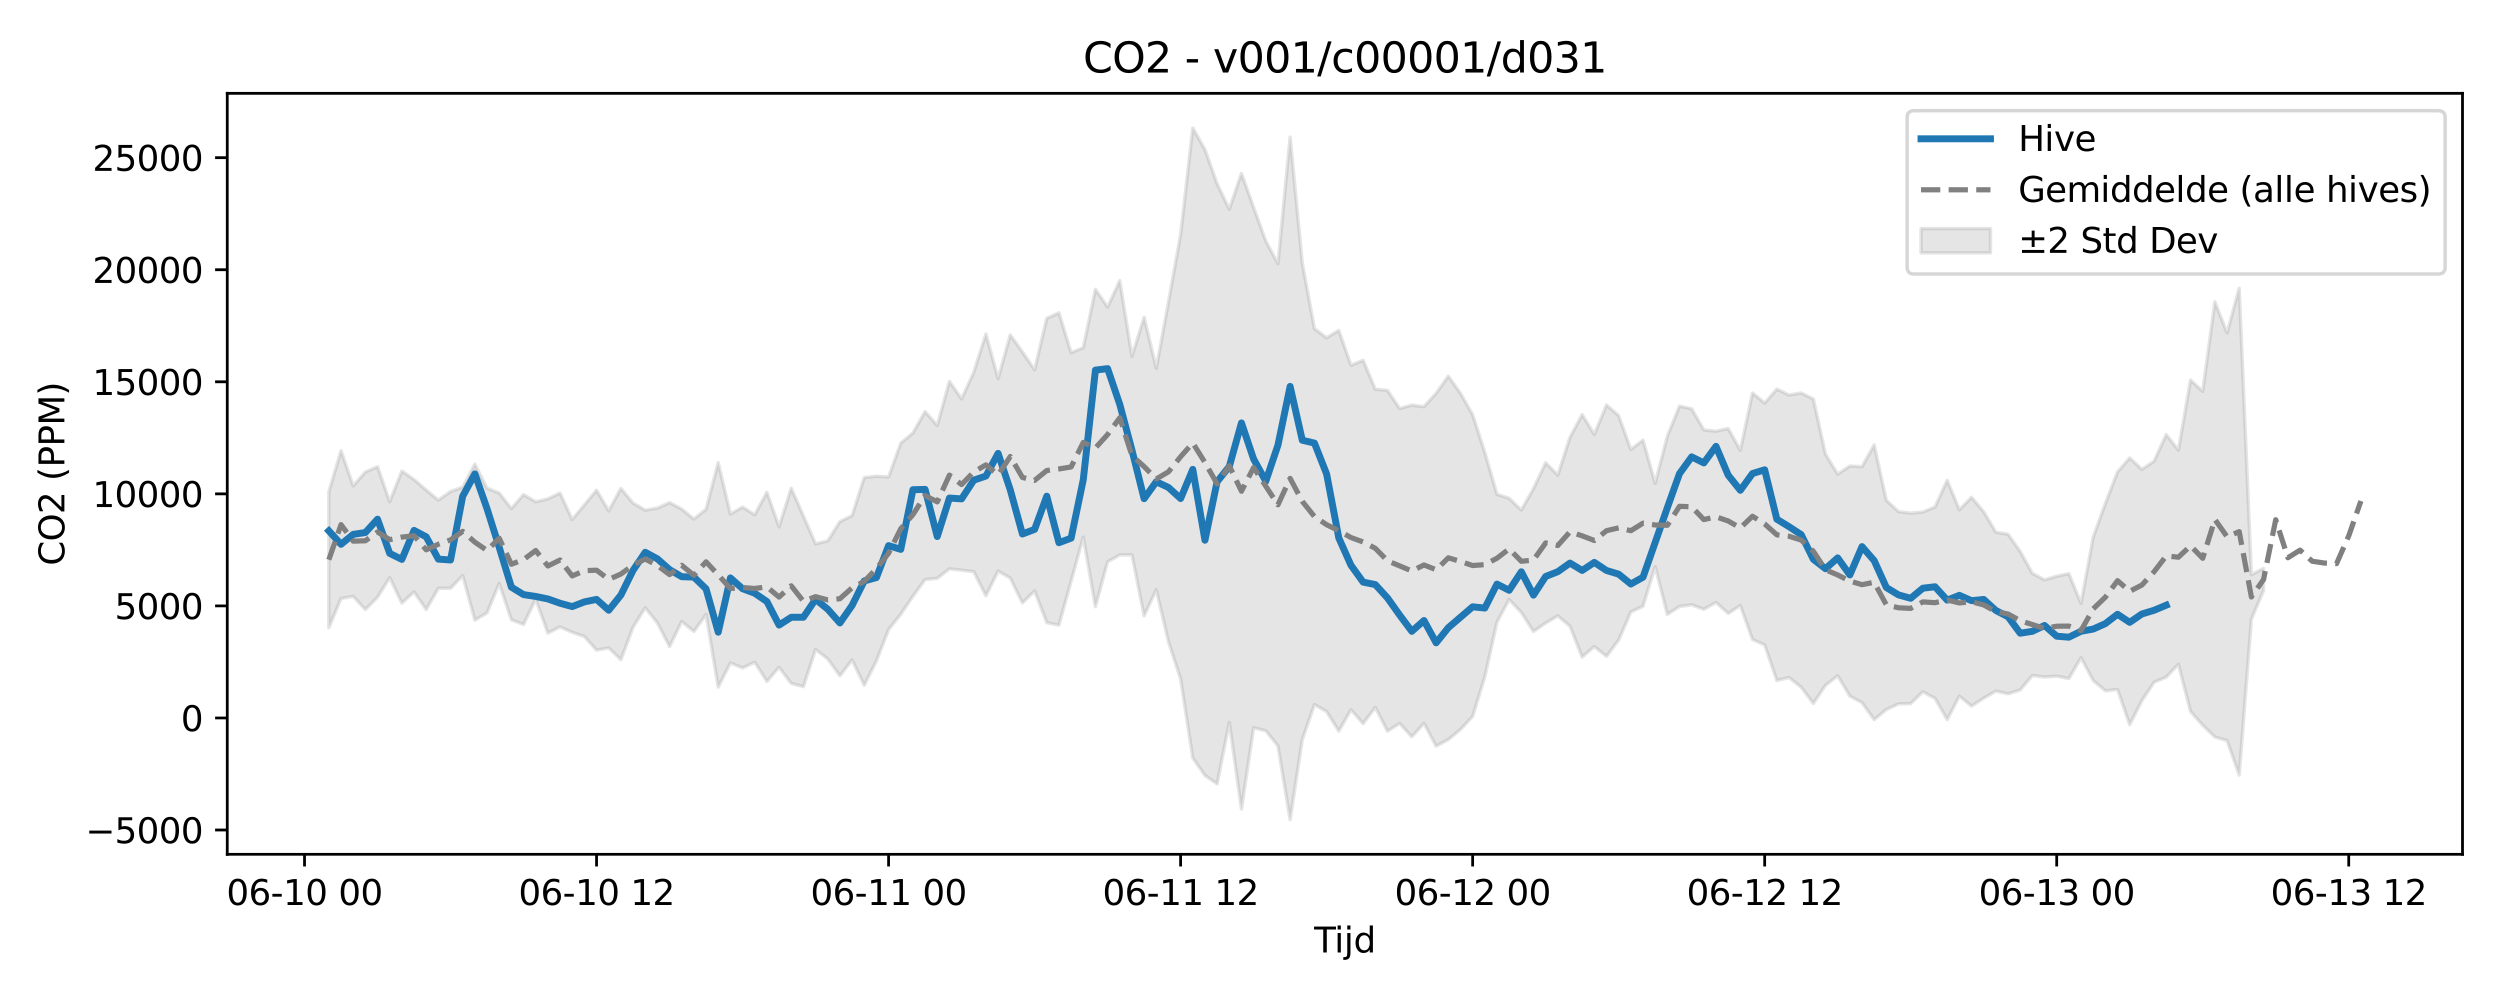 <?xml version="1.0" encoding="utf-8" standalone="no"?>
<!DOCTYPE svg PUBLIC "-//W3C//DTD SVG 1.1//EN"
  "http://www.w3.org/Graphics/SVG/1.1/DTD/svg11.dtd">
<svg xmlns:xlink="http://www.w3.org/1999/xlink" width="720pt" height="288pt" viewBox="0 0 720 288" xmlns="http://www.w3.org/2000/svg" version="1.1">
 <defs>
  <style type="text/css">*{stroke-linejoin: round; stroke-linecap: butt}</style>
 </defs>
 <g id="figure_1">
  <g id="patch_1">
   <path d="M 0 288 
L 720 288 
L 720 0 
L 0 0 
z
" style="fill: #ffffff"/>
  </g>
  <g id="axes_1">
   <g id="patch_2">
    <path d="M 65.45 246.04 
L 709.2 246.04 
L 709.2 26.88 
L 65.45 26.88 
z
" style="fill: #ffffff"/>
   </g>
   <g id="FillBetweenPolyCollection_1">
    <defs>
     <path id="mbde0846393" d="M 94.711 -146.385 
L 94.711 -107.218 
L 98.216 -115.63 
L 101.72 -116.232 
L 105.224 -112.45 
L 108.729 -115.993 
L 112.233 -121.655 
L 115.737 -114.295 
L 119.242 -117.542 
L 122.746 -112.461 
L 126.251 -118.574 
L 129.755 -118.573 
L 133.259 -122.231 
L 136.764 -109.398 
L 140.268 -111.501 
L 143.772 -119.966 
L 147.277 -109.494 
L 150.781 -108.139 
L 154.285 -115.425 
L 157.79 -105.657 
L 161.294 -107.45 
L 164.798 -105.893 
L 168.303 -104.692 
L 171.807 -100.757 
L 175.312 -101.395 
L 178.816 -98.008 
L 182.32 -107.343 
L 185.825 -112.953 
L 189.329 -108.597 
L 192.833 -101.781 
L 196.338 -109.017 
L 199.842 -106.128 
L 203.346 -111.037 
L 206.851 -90.12 
L 210.355 -97.076 
L 213.859 -95.622 
L 217.364 -97.276 
L 220.868 -91.741 
L 224.372 -95.83 
L 227.877 -91.153 
L 231.381 -90.254 
L 234.886 -100.965 
L 238.39 -98.223 
L 241.894 -93.38 
L 245.399 -97.934 
L 248.903 -90.638 
L 252.407 -97.667 
L 255.912 -106.684 
L 259.416 -111.089 
L 262.92 -116.275 
L 266.425 -121.079 
L 269.929 -121.437 
L 273.433 -124.173 
L 276.938 -123.781 
L 280.442 -123.364 
L 283.947 -116.416 
L 287.451 -123.534 
L 290.955 -121.498 
L 294.46 -114.367 
L 297.964 -117.801 
L 301.468 -108.666 
L 304.973 -107.972 
L 308.477 -120.616 
L 311.981 -133.316 
L 315.486 -113.282 
L 318.99 -126.2 
L 322.494 -128.179 
L 325.999 -128.191 
L 329.503 -110.651 
L 333.007 -118.142 
L 336.512 -103.223 
L 340.016 -92.496 
L 343.521 -69.696 
L 347.025 -64.666 
L 350.529 -62.239 
L 354.034 -79.957 
L 357.538 -55.011 
L 361.042 -78.392 
L 364.547 -77.546 
L 368.051 -73.177 
L 371.555 -51.922 
L 375.06 -75.005 
L 378.564 -85.092 
L 382.068 -83.055 
L 385.573 -77.421 
L 389.077 -83.582 
L 392.582 -79.598 
L 396.086 -84.281 
L 399.59 -77.422 
L 403.095 -79.65 
L 406.599 -75.801 
L 410.103 -79.687 
L 413.608 -73.108 
L 417.112 -75.015 
L 420.616 -77.904 
L 424.121 -81.676 
L 427.625 -93.076 
L 431.129 -108.819 
L 434.634 -115.348 
L 438.138 -111.6 
L 441.643 -106.134 
L 445.147 -108.563 
L 448.651 -110.634 
L 452.156 -107.655 
L 455.66 -98.771 
L 459.164 -101.799 
L 462.669 -98.973 
L 466.173 -103.654 
L 469.677 -111.756 
L 473.182 -113.401 
L 476.686 -124.785 
L 480.19 -111.068 
L 483.695 -113.334 
L 487.199 -113.804 
L 490.703 -112.538 
L 494.208 -114.497 
L 497.712 -111.329 
L 501.217 -113.607 
L 504.721 -103.821 
L 508.225 -102.284 
L 511.73 -92.008 
L 515.234 -92.876 
L 518.738 -90.093 
L 522.243 -85.402 
L 525.747 -90.636 
L 529.251 -93.378 
L 532.756 -87.522 
L 536.26 -85.632 
L 539.764 -80.746 
L 543.269 -83.663 
L 546.773 -85.271 
L 550.278 -85.357 
L 553.782 -88.766 
L 557.286 -86.881 
L 560.791 -80.733 
L 564.295 -87.517 
L 567.799 -84.635 
L 571.304 -86.926 
L 574.808 -88.957 
L 578.312 -88.186 
L 581.817 -89.285 
L 585.321 -93.455 
L 588.825 -93.008 
L 592.33 -93.257 
L 595.834 -92.583 
L 599.338 -98.587 
L 602.843 -92.006 
L 606.347 -89.046 
L 609.852 -89.426 
L 613.356 -79.298 
L 616.86 -86.197 
L 620.365 -91.508 
L 623.869 -92.968 
L 627.373 -96.688 
L 630.878 -83.091 
L 634.382 -79.135 
L 637.886 -75.742 
L 641.391 -74.719 
L 644.895 -64.76 
L 648.399 -109.661 
L 651.904 -117.946 
L 651.904 -124.281 
L 651.904 -124.281 
L 648.399 -122.483 
L 644.895 -205.016 
L 641.391 -192.122 
L 637.886 -201.064 
L 634.382 -175.296 
L 630.878 -178.548 
L 627.373 -158.36 
L 623.869 -162.829 
L 620.365 -155.156 
L 616.86 -152.813 
L 613.356 -156.11 
L 609.852 -152.105 
L 606.347 -142.998 
L 602.843 -133.292 
L 599.338 -114.235 
L 595.834 -122.789 
L 592.33 -122.047 
L 588.825 -121.007 
L 585.321 -122.864 
L 581.817 -129.186 
L 578.312 -134.143 
L 574.808 -134.725 
L 571.304 -140.629 
L 567.799 -144.773 
L 564.295 -141.183 
L 560.791 -149.661 
L 557.286 -141.977 
L 553.782 -140.536 
L 550.278 -140.228 
L 546.773 -140.643 
L 543.269 -143.904 
L 539.764 -159.85 
L 536.26 -153.591 
L 532.756 -153.787 
L 529.251 -151.448 
L 525.747 -157.179 
L 522.243 -173.07 
L 518.738 -174.824 
L 515.234 -174.232 
L 511.73 -175.935 
L 508.225 -171.914 
L 504.721 -174.825 
L 501.217 -158.313 
L 497.712 -164.585 
L 494.208 -163.812 
L 490.703 -164.189 
L 487.199 -170.283 
L 483.695 -171.023 
L 480.19 -162.359 
L 476.686 -148.821 
L 473.182 -161.242 
L 469.677 -158.556 
L 466.173 -168.297 
L 462.669 -171.347 
L 459.164 -162.874 
L 455.66 -168.583 
L 452.156 -162.036 
L 448.651 -151.157 
L 445.147 -154.72 
L 441.643 -147.27 
L 438.138 -141.106 
L 434.634 -144.491 
L 431.129 -145.648 
L 427.625 -157.707 
L 424.121 -168.566 
L 420.616 -174.713 
L 417.112 -179.682 
L 413.608 -174.726 
L 410.103 -170.892 
L 406.599 -171.31 
L 403.095 -170.341 
L 399.59 -175.572 
L 396.086 -175.903 
L 392.582 -184.232 
L 389.077 -182.8 
L 385.573 -192.86 
L 382.068 -190.712 
L 378.564 -193.347 
L 375.06 -212.213 
L 371.555 -248.52 
L 368.051 -212.056 
L 364.547 -218.574 
L 361.042 -228.282 
L 357.538 -238.042 
L 354.034 -227.746 
L 350.529 -235.054 
L 347.025 -244.946 
L 343.521 -251.158 
L 340.016 -220.424 
L 336.512 -201.003 
L 333.007 -181.959 
L 329.503 -196.606 
L 325.999 -185.353 
L 322.494 -207.194 
L 318.99 -199.543 
L 315.486 -204.684 
L 311.981 -187.857 
L 308.477 -186.425 
L 304.973 -197.906 
L 301.468 -196.319 
L 297.964 -181.488 
L 294.46 -186.629 
L 290.955 -191.543 
L 287.451 -178.943 
L 283.947 -191.816 
L 280.442 -180.768 
L 276.938 -173.107 
L 273.433 -178.162 
L 269.929 -165.482 
L 266.425 -169.464 
L 262.92 -163.301 
L 259.416 -160.363 
L 255.912 -150.656 
L 252.407 -150.837 
L 248.903 -150.455 
L 245.399 -139.494 
L 241.894 -137.759 
L 238.39 -132.231 
L 234.886 -131.363 
L 231.381 -139.393 
L 227.877 -147.418 
L 224.372 -136.262 
L 220.868 -146.226 
L 217.364 -139.749 
L 213.859 -141.965 
L 210.355 -139.939 
L 206.851 -154.752 
L 203.346 -141.346 
L 199.842 -138.514 
L 196.338 -141.375 
L 192.833 -143.241 
L 189.329 -141.664 
L 185.825 -141.074 
L 182.32 -143.122 
L 178.816 -147.345 
L 175.312 -140.862 
L 171.807 -146.812 
L 168.303 -142.6 
L 164.798 -138.37 
L 161.294 -146.004 
L 157.79 -144.327 
L 154.285 -143.481 
L 150.781 -145.54 
L 147.277 -141.504 
L 143.772 -146.01 
L 140.268 -147.397 
L 136.764 -154.323 
L 133.259 -147.706 
L 129.755 -146.436 
L 126.251 -143.962 
L 122.746 -146.854 
L 119.242 -149.885 
L 115.737 -152.333 
L 112.233 -143.501 
L 108.729 -153.59 
L 105.224 -152.058 
L 101.72 -148.065 
L 98.216 -158.19 
L 94.711 -146.385 
z
" style="stroke: #808080; stroke-opacity: 0.2"/>
    </defs>
    <g clip-path="url(#p0af7a15c0e)">
     <use xlink:href="#mbde0846393" x="0" y="288" style="fill: #808080; fill-opacity: 0.2; stroke: #808080; stroke-opacity: 0.2"/>
    </g>
   </g>
   <g id="matplotlib.axis_1">
    <g id="xtick_1">
     <g id="line2d_1">
      <defs>
       <path id="m78a9d2aef5" d="M 0 0 
L 0 3.5 
" style="stroke: #000000; stroke-width: 0.8"/>
      </defs>
      <g>
       <use xlink:href="#m78a9d2aef5" x="87.703" y="246.04" style="stroke: #000000; stroke-width: 0.8"/>
      </g>
     </g>
     <g id="text_1">
      <!-- 06-10 00 -->
      <g transform="translate(65.222 260.638) scale(0.1 -0.1)">
       <defs>
        <path id="DejaVuSans-30" d="M 2034 4250 
Q 1547 4250 1301 3770 
Q 1056 3291 1056 2328 
Q 1056 1369 1301 889 
Q 1547 409 2034 409 
Q 2525 409 2770 889 
Q 3016 1369 3016 2328 
Q 3016 3291 2770 3770 
Q 2525 4250 2034 4250 
z
M 2034 4750 
Q 2819 4750 3233 4129 
Q 3647 3509 3647 2328 
Q 3647 1150 3233 529 
Q 2819 -91 2034 -91 
Q 1250 -91 836 529 
Q 422 1150 422 2328 
Q 422 3509 836 4129 
Q 1250 4750 2034 4750 
z
" transform="scale(0.016)"/>
        <path id="DejaVuSans-36" d="M 2113 2584 
Q 1688 2584 1439 2293 
Q 1191 2003 1191 1497 
Q 1191 994 1439 701 
Q 1688 409 2113 409 
Q 2538 409 2786 701 
Q 3034 994 3034 1497 
Q 3034 2003 2786 2293 
Q 2538 2584 2113 2584 
z
M 3366 4563 
L 3366 3988 
Q 3128 4100 2886 4159 
Q 2644 4219 2406 4219 
Q 1781 4219 1451 3797 
Q 1122 3375 1075 2522 
Q 1259 2794 1537 2939 
Q 1816 3084 2150 3084 
Q 2853 3084 3261 2657 
Q 3669 2231 3669 1497 
Q 3669 778 3244 343 
Q 2819 -91 2113 -91 
Q 1303 -91 875 529 
Q 447 1150 447 2328 
Q 447 3434 972 4092 
Q 1497 4750 2381 4750 
Q 2619 4750 2861 4703 
Q 3103 4656 3366 4563 
z
" transform="scale(0.016)"/>
        <path id="DejaVuSans-2d" d="M 313 2009 
L 1997 2009 
L 1997 1497 
L 313 1497 
L 313 2009 
z
" transform="scale(0.016)"/>
        <path id="DejaVuSans-31" d="M 794 531 
L 1825 531 
L 1825 4091 
L 703 3866 
L 703 4441 
L 1819 4666 
L 2450 4666 
L 2450 531 
L 3481 531 
L 3481 0 
L 794 0 
L 794 531 
z
" transform="scale(0.016)"/>
        <path id="DejaVuSans-20" transform="scale(0.016)"/>
       </defs>
       <use xlink:href="#DejaVuSans-30"/>
       <use xlink:href="#DejaVuSans-36" transform="translate(63.623 0)"/>
       <use xlink:href="#DejaVuSans-2d" transform="translate(127.246 0)"/>
       <use xlink:href="#DejaVuSans-31" transform="translate(163.33 0)"/>
       <use xlink:href="#DejaVuSans-30" transform="translate(226.953 0)"/>
       <use xlink:href="#DejaVuSans-20" transform="translate(290.576 0)"/>
       <use xlink:href="#DejaVuSans-30" transform="translate(322.363 0)"/>
       <use xlink:href="#DejaVuSans-30" transform="translate(385.986 0)"/>
      </g>
     </g>
    </g>
    <g id="xtick_2">
     <g id="line2d_2">
      <g>
       <use xlink:href="#m78a9d2aef5" x="171.807" y="246.04" style="stroke: #000000; stroke-width: 0.8"/>
      </g>
     </g>
     <g id="text_2">
      <!-- 06-10 12 -->
      <g transform="translate(149.327 260.638) scale(0.1 -0.1)">
       <defs>
        <path id="DejaVuSans-32" d="M 1228 531 
L 3431 531 
L 3431 0 
L 469 0 
L 469 531 
Q 828 903 1448 1529 
Q 2069 2156 2228 2338 
Q 2531 2678 2651 2914 
Q 2772 3150 2772 3378 
Q 2772 3750 2511 3984 
Q 2250 4219 1831 4219 
Q 1534 4219 1204 4116 
Q 875 4013 500 3803 
L 500 4441 
Q 881 4594 1212 4672 
Q 1544 4750 1819 4750 
Q 2544 4750 2975 4387 
Q 3406 4025 3406 3419 
Q 3406 3131 3298 2873 
Q 3191 2616 2906 2266 
Q 2828 2175 2409 1742 
Q 1991 1309 1228 531 
z
" transform="scale(0.016)"/>
       </defs>
       <use xlink:href="#DejaVuSans-30"/>
       <use xlink:href="#DejaVuSans-36" transform="translate(63.623 0)"/>
       <use xlink:href="#DejaVuSans-2d" transform="translate(127.246 0)"/>
       <use xlink:href="#DejaVuSans-31" transform="translate(163.33 0)"/>
       <use xlink:href="#DejaVuSans-30" transform="translate(226.953 0)"/>
       <use xlink:href="#DejaVuSans-20" transform="translate(290.576 0)"/>
       <use xlink:href="#DejaVuSans-31" transform="translate(322.363 0)"/>
       <use xlink:href="#DejaVuSans-32" transform="translate(385.986 0)"/>
      </g>
     </g>
    </g>
    <g id="xtick_3">
     <g id="line2d_3">
      <g>
       <use xlink:href="#m78a9d2aef5" x="255.912" y="246.04" style="stroke: #000000; stroke-width: 0.8"/>
      </g>
     </g>
     <g id="text_3">
      <!-- 06-11 00 -->
      <g transform="translate(233.431 260.638) scale(0.1 -0.1)">
       <use xlink:href="#DejaVuSans-30"/>
       <use xlink:href="#DejaVuSans-36" transform="translate(63.623 0)"/>
       <use xlink:href="#DejaVuSans-2d" transform="translate(127.246 0)"/>
       <use xlink:href="#DejaVuSans-31" transform="translate(163.33 0)"/>
       <use xlink:href="#DejaVuSans-31" transform="translate(226.953 0)"/>
       <use xlink:href="#DejaVuSans-20" transform="translate(290.576 0)"/>
       <use xlink:href="#DejaVuSans-30" transform="translate(322.363 0)"/>
       <use xlink:href="#DejaVuSans-30" transform="translate(385.986 0)"/>
      </g>
     </g>
    </g>
    <g id="xtick_4">
     <g id="line2d_4">
      <g>
       <use xlink:href="#m78a9d2aef5" x="340.016" y="246.04" style="stroke: #000000; stroke-width: 0.8"/>
      </g>
     </g>
     <g id="text_4">
      <!-- 06-11 12 -->
      <g transform="translate(317.536 260.638) scale(0.1 -0.1)">
       <use xlink:href="#DejaVuSans-30"/>
       <use xlink:href="#DejaVuSans-36" transform="translate(63.623 0)"/>
       <use xlink:href="#DejaVuSans-2d" transform="translate(127.246 0)"/>
       <use xlink:href="#DejaVuSans-31" transform="translate(163.33 0)"/>
       <use xlink:href="#DejaVuSans-31" transform="translate(226.953 0)"/>
       <use xlink:href="#DejaVuSans-20" transform="translate(290.576 0)"/>
       <use xlink:href="#DejaVuSans-31" transform="translate(322.363 0)"/>
       <use xlink:href="#DejaVuSans-32" transform="translate(385.986 0)"/>
      </g>
     </g>
    </g>
    <g id="xtick_5">
     <g id="line2d_5">
      <g>
       <use xlink:href="#m78a9d2aef5" x="424.121" y="246.04" style="stroke: #000000; stroke-width: 0.8"/>
      </g>
     </g>
     <g id="text_5">
      <!-- 06-12 00 -->
      <g transform="translate(401.64 260.638) scale(0.1 -0.1)">
       <use xlink:href="#DejaVuSans-30"/>
       <use xlink:href="#DejaVuSans-36" transform="translate(63.623 0)"/>
       <use xlink:href="#DejaVuSans-2d" transform="translate(127.246 0)"/>
       <use xlink:href="#DejaVuSans-31" transform="translate(163.33 0)"/>
       <use xlink:href="#DejaVuSans-32" transform="translate(226.953 0)"/>
       <use xlink:href="#DejaVuSans-20" transform="translate(290.576 0)"/>
       <use xlink:href="#DejaVuSans-30" transform="translate(322.363 0)"/>
       <use xlink:href="#DejaVuSans-30" transform="translate(385.986 0)"/>
      </g>
     </g>
    </g>
    <g id="xtick_6">
     <g id="line2d_6">
      <g>
       <use xlink:href="#m78a9d2aef5" x="508.225" y="246.04" style="stroke: #000000; stroke-width: 0.8"/>
      </g>
     </g>
     <g id="text_6">
      <!-- 06-12 12 -->
      <g transform="translate(485.745 260.638) scale(0.1 -0.1)">
       <use xlink:href="#DejaVuSans-30"/>
       <use xlink:href="#DejaVuSans-36" transform="translate(63.623 0)"/>
       <use xlink:href="#DejaVuSans-2d" transform="translate(127.246 0)"/>
       <use xlink:href="#DejaVuSans-31" transform="translate(163.33 0)"/>
       <use xlink:href="#DejaVuSans-32" transform="translate(226.953 0)"/>
       <use xlink:href="#DejaVuSans-20" transform="translate(290.576 0)"/>
       <use xlink:href="#DejaVuSans-31" transform="translate(322.363 0)"/>
       <use xlink:href="#DejaVuSans-32" transform="translate(385.986 0)"/>
      </g>
     </g>
    </g>
    <g id="xtick_7">
     <g id="line2d_7">
      <g>
       <use xlink:href="#m78a9d2aef5" x="592.33" y="246.04" style="stroke: #000000; stroke-width: 0.8"/>
      </g>
     </g>
     <g id="text_7">
      <!-- 06-13 00 -->
      <g transform="translate(569.849 260.638) scale(0.1 -0.1)">
       <defs>
        <path id="DejaVuSans-33" d="M 2597 2516 
Q 3050 2419 3304 2112 
Q 3559 1806 3559 1356 
Q 3559 666 3084 287 
Q 2609 -91 1734 -91 
Q 1441 -91 1130 -33 
Q 819 25 488 141 
L 488 750 
Q 750 597 1062 519 
Q 1375 441 1716 441 
Q 2309 441 2620 675 
Q 2931 909 2931 1356 
Q 2931 1769 2642 2001 
Q 2353 2234 1838 2234 
L 1294 2234 
L 1294 2753 
L 1863 2753 
Q 2328 2753 2575 2939 
Q 2822 3125 2822 3475 
Q 2822 3834 2567 4026 
Q 2313 4219 1838 4219 
Q 1578 4219 1281 4162 
Q 984 4106 628 3988 
L 628 4550 
Q 988 4650 1302 4700 
Q 1616 4750 1894 4750 
Q 2613 4750 3031 4423 
Q 3450 4097 3450 3541 
Q 3450 3153 3228 2886 
Q 3006 2619 2597 2516 
z
" transform="scale(0.016)"/>
       </defs>
       <use xlink:href="#DejaVuSans-30"/>
       <use xlink:href="#DejaVuSans-36" transform="translate(63.623 0)"/>
       <use xlink:href="#DejaVuSans-2d" transform="translate(127.246 0)"/>
       <use xlink:href="#DejaVuSans-31" transform="translate(163.33 0)"/>
       <use xlink:href="#DejaVuSans-33" transform="translate(226.953 0)"/>
       <use xlink:href="#DejaVuSans-20" transform="translate(290.576 0)"/>
       <use xlink:href="#DejaVuSans-30" transform="translate(322.363 0)"/>
       <use xlink:href="#DejaVuSans-30" transform="translate(385.986 0)"/>
      </g>
     </g>
    </g>
    <g id="xtick_8">
     <g id="line2d_8">
      <g>
       <use xlink:href="#m78a9d2aef5" x="676.434" y="246.04" style="stroke: #000000; stroke-width: 0.8"/>
      </g>
     </g>
     <g id="text_8">
      <!-- 06-13 12 -->
      <g transform="translate(653.954 260.638) scale(0.1 -0.1)">
       <use xlink:href="#DejaVuSans-30"/>
       <use xlink:href="#DejaVuSans-36" transform="translate(63.623 0)"/>
       <use xlink:href="#DejaVuSans-2d" transform="translate(127.246 0)"/>
       <use xlink:href="#DejaVuSans-31" transform="translate(163.33 0)"/>
       <use xlink:href="#DejaVuSans-33" transform="translate(226.953 0)"/>
       <use xlink:href="#DejaVuSans-20" transform="translate(290.576 0)"/>
       <use xlink:href="#DejaVuSans-31" transform="translate(322.363 0)"/>
       <use xlink:href="#DejaVuSans-32" transform="translate(385.986 0)"/>
      </g>
     </g>
    </g>
    <g id="text_9">
     <!-- Tijd -->
     <g transform="translate(378.475 274.317) scale(0.1 -0.1)">
      <defs>
       <path id="DejaVuSans-54" d="M -19 4666 
L 3928 4666 
L 3928 4134 
L 2272 4134 
L 2272 0 
L 1638 0 
L 1638 4134 
L -19 4134 
L -19 4666 
z
" transform="scale(0.016)"/>
       <path id="DejaVuSans-69" d="M 603 3500 
L 1178 3500 
L 1178 0 
L 603 0 
L 603 3500 
z
M 603 4863 
L 1178 4863 
L 1178 4134 
L 603 4134 
L 603 4863 
z
" transform="scale(0.016)"/>
       <path id="DejaVuSans-6a" d="M 603 3500 
L 1178 3500 
L 1178 -63 
Q 1178 -731 923 -1031 
Q 669 -1331 103 -1331 
L -116 -1331 
L -116 -844 
L 38 -844 
Q 366 -844 484 -692 
Q 603 -541 603 -63 
L 603 3500 
z
M 603 4863 
L 1178 4863 
L 1178 4134 
L 603 4134 
L 603 4863 
z
" transform="scale(0.016)"/>
       <path id="DejaVuSans-64" d="M 2906 2969 
L 2906 4863 
L 3481 4863 
L 3481 0 
L 2906 0 
L 2906 525 
Q 2725 213 2448 61 
Q 2172 -91 1784 -91 
Q 1150 -91 751 415 
Q 353 922 353 1747 
Q 353 2572 751 3078 
Q 1150 3584 1784 3584 
Q 2172 3584 2448 3432 
Q 2725 3281 2906 2969 
z
M 947 1747 
Q 947 1113 1208 752 
Q 1469 391 1925 391 
Q 2381 391 2643 752 
Q 2906 1113 2906 1747 
Q 2906 2381 2643 2742 
Q 2381 3103 1925 3103 
Q 1469 3103 1208 2742 
Q 947 2381 947 1747 
z
" transform="scale(0.016)"/>
      </defs>
      <use xlink:href="#DejaVuSans-54"/>
      <use xlink:href="#DejaVuSans-69" transform="translate(57.959 0)"/>
      <use xlink:href="#DejaVuSans-6a" transform="translate(85.742 0)"/>
      <use xlink:href="#DejaVuSans-64" transform="translate(113.525 0)"/>
     </g>
    </g>
   </g>
   <g id="matplotlib.axis_2">
    <g id="ytick_1">
     <g id="line2d_9">
      <defs>
       <path id="m538481dd8e" d="M 0 0 
L -3.5 0 
" style="stroke: #000000; stroke-width: 0.8"/>
      </defs>
      <g>
       <use xlink:href="#m538481dd8e" x="65.45" y="239.047" style="stroke: #000000; stroke-width: 0.8"/>
      </g>
     </g>
     <g id="text_10">
      <!-- −5000 -->
      <g transform="translate(24.62 242.846) scale(0.1 -0.1)">
       <defs>
        <path id="DejaVuSans-2212" d="M 678 2272 
L 4684 2272 
L 4684 1741 
L 678 1741 
L 678 2272 
z
" transform="scale(0.016)"/>
        <path id="DejaVuSans-35" d="M 691 4666 
L 3169 4666 
L 3169 4134 
L 1269 4134 
L 1269 2991 
Q 1406 3038 1543 3061 
Q 1681 3084 1819 3084 
Q 2600 3084 3056 2656 
Q 3513 2228 3513 1497 
Q 3513 744 3044 326 
Q 2575 -91 1722 -91 
Q 1428 -91 1123 -41 
Q 819 9 494 109 
L 494 744 
Q 775 591 1075 516 
Q 1375 441 1709 441 
Q 2250 441 2565 725 
Q 2881 1009 2881 1497 
Q 2881 1984 2565 2268 
Q 2250 2553 1709 2553 
Q 1456 2553 1204 2497 
Q 953 2441 691 2322 
L 691 4666 
z
" transform="scale(0.016)"/>
       </defs>
       <use xlink:href="#DejaVuSans-2212"/>
       <use xlink:href="#DejaVuSans-35" transform="translate(83.789 0)"/>
       <use xlink:href="#DejaVuSans-30" transform="translate(147.412 0)"/>
       <use xlink:href="#DejaVuSans-30" transform="translate(211.035 0)"/>
       <use xlink:href="#DejaVuSans-30" transform="translate(274.658 0)"/>
      </g>
     </g>
    </g>
    <g id="ytick_2">
     <g id="line2d_10">
      <g>
       <use xlink:href="#m538481dd8e" x="65.45" y="206.774" style="stroke: #000000; stroke-width: 0.8"/>
      </g>
     </g>
     <g id="text_11">
      <!-- 0 -->
      <g transform="translate(52.087 210.573) scale(0.1 -0.1)">
       <use xlink:href="#DejaVuSans-30"/>
      </g>
     </g>
    </g>
    <g id="ytick_3">
     <g id="line2d_11">
      <g>
       <use xlink:href="#m538481dd8e" x="65.45" y="174.5" style="stroke: #000000; stroke-width: 0.8"/>
      </g>
     </g>
     <g id="text_12">
      <!-- 5000 -->
      <g transform="translate(33 178.299) scale(0.1 -0.1)">
       <use xlink:href="#DejaVuSans-35"/>
       <use xlink:href="#DejaVuSans-30" transform="translate(63.623 0)"/>
       <use xlink:href="#DejaVuSans-30" transform="translate(127.246 0)"/>
       <use xlink:href="#DejaVuSans-30" transform="translate(190.869 0)"/>
      </g>
     </g>
    </g>
    <g id="ytick_4">
     <g id="line2d_12">
      <g>
       <use xlink:href="#m538481dd8e" x="65.45" y="142.227" style="stroke: #000000; stroke-width: 0.8"/>
      </g>
     </g>
     <g id="text_13">
      <!-- 10000 -->
      <g transform="translate(26.637 146.026) scale(0.1 -0.1)">
       <use xlink:href="#DejaVuSans-31"/>
       <use xlink:href="#DejaVuSans-30" transform="translate(63.623 0)"/>
       <use xlink:href="#DejaVuSans-30" transform="translate(127.246 0)"/>
       <use xlink:href="#DejaVuSans-30" transform="translate(190.869 0)"/>
       <use xlink:href="#DejaVuSans-30" transform="translate(254.492 0)"/>
      </g>
     </g>
    </g>
    <g id="ytick_5">
     <g id="line2d_13">
      <g>
       <use xlink:href="#m538481dd8e" x="65.45" y="109.953" style="stroke: #000000; stroke-width: 0.8"/>
      </g>
     </g>
     <g id="text_14">
      <!-- 15000 -->
      <g transform="translate(26.637 113.752) scale(0.1 -0.1)">
       <use xlink:href="#DejaVuSans-31"/>
       <use xlink:href="#DejaVuSans-35" transform="translate(63.623 0)"/>
       <use xlink:href="#DejaVuSans-30" transform="translate(127.246 0)"/>
       <use xlink:href="#DejaVuSans-30" transform="translate(190.869 0)"/>
       <use xlink:href="#DejaVuSans-30" transform="translate(254.492 0)"/>
      </g>
     </g>
    </g>
    <g id="ytick_6">
     <g id="line2d_14">
      <g>
       <use xlink:href="#m538481dd8e" x="65.45" y="77.679" style="stroke: #000000; stroke-width: 0.8"/>
      </g>
     </g>
     <g id="text_15">
      <!-- 20000 -->
      <g transform="translate(26.637 81.479) scale(0.1 -0.1)">
       <use xlink:href="#DejaVuSans-32"/>
       <use xlink:href="#DejaVuSans-30" transform="translate(63.623 0)"/>
       <use xlink:href="#DejaVuSans-30" transform="translate(127.246 0)"/>
       <use xlink:href="#DejaVuSans-30" transform="translate(190.869 0)"/>
       <use xlink:href="#DejaVuSans-30" transform="translate(254.492 0)"/>
      </g>
     </g>
    </g>
    <g id="ytick_7">
     <g id="line2d_15">
      <g>
       <use xlink:href="#m538481dd8e" x="65.45" y="45.406" style="stroke: #000000; stroke-width: 0.8"/>
      </g>
     </g>
     <g id="text_16">
      <!-- 25000 -->
      <g transform="translate(26.637 49.205) scale(0.1 -0.1)">
       <use xlink:href="#DejaVuSans-32"/>
       <use xlink:href="#DejaVuSans-35" transform="translate(63.623 0)"/>
       <use xlink:href="#DejaVuSans-30" transform="translate(127.246 0)"/>
       <use xlink:href="#DejaVuSans-30" transform="translate(190.869 0)"/>
       <use xlink:href="#DejaVuSans-30" transform="translate(254.492 0)"/>
      </g>
     </g>
    </g>
    <g id="text_17">
     <!-- CO2 (PPM) -->
     <g transform="translate(18.541 162.903) rotate(-90) scale(0.1 -0.1)">
      <defs>
       <path id="DejaVuSans-43" d="M 4122 4306 
L 4122 3641 
Q 3803 3938 3442 4084 
Q 3081 4231 2675 4231 
Q 1875 4231 1450 3742 
Q 1025 3253 1025 2328 
Q 1025 1406 1450 917 
Q 1875 428 2675 428 
Q 3081 428 3442 575 
Q 3803 722 4122 1019 
L 4122 359 
Q 3791 134 3420 21 
Q 3050 -91 2638 -91 
Q 1578 -91 968 557 
Q 359 1206 359 2328 
Q 359 3453 968 4101 
Q 1578 4750 2638 4750 
Q 3056 4750 3426 4639 
Q 3797 4528 4122 4306 
z
" transform="scale(0.016)"/>
       <path id="DejaVuSans-4f" d="M 2522 4238 
Q 1834 4238 1429 3725 
Q 1025 3213 1025 2328 
Q 1025 1447 1429 934 
Q 1834 422 2522 422 
Q 3209 422 3611 934 
Q 4013 1447 4013 2328 
Q 4013 3213 3611 3725 
Q 3209 4238 2522 4238 
z
M 2522 4750 
Q 3503 4750 4090 4092 
Q 4678 3434 4678 2328 
Q 4678 1225 4090 567 
Q 3503 -91 2522 -91 
Q 1538 -91 948 565 
Q 359 1222 359 2328 
Q 359 3434 948 4092 
Q 1538 4750 2522 4750 
z
" transform="scale(0.016)"/>
       <path id="DejaVuSans-28" d="M 1984 4856 
Q 1566 4138 1362 3434 
Q 1159 2731 1159 2009 
Q 1159 1288 1364 580 
Q 1569 -128 1984 -844 
L 1484 -844 
Q 1016 -109 783 600 
Q 550 1309 550 2009 
Q 550 2706 781 3412 
Q 1013 4119 1484 4856 
L 1984 4856 
z
" transform="scale(0.016)"/>
       <path id="DejaVuSans-50" d="M 1259 4147 
L 1259 2394 
L 2053 2394 
Q 2494 2394 2734 2622 
Q 2975 2850 2975 3272 
Q 2975 3691 2734 3919 
Q 2494 4147 2053 4147 
L 1259 4147 
z
M 628 4666 
L 2053 4666 
Q 2838 4666 3239 4311 
Q 3641 3956 3641 3272 
Q 3641 2581 3239 2228 
Q 2838 1875 2053 1875 
L 1259 1875 
L 1259 0 
L 628 0 
L 628 4666 
z
" transform="scale(0.016)"/>
       <path id="DejaVuSans-4d" d="M 628 4666 
L 1569 4666 
L 2759 1491 
L 3956 4666 
L 4897 4666 
L 4897 0 
L 4281 0 
L 4281 4097 
L 3078 897 
L 2444 897 
L 1241 4097 
L 1241 0 
L 628 0 
L 628 4666 
z
" transform="scale(0.016)"/>
       <path id="DejaVuSans-29" d="M 513 4856 
L 1013 4856 
Q 1481 4119 1714 3412 
Q 1947 2706 1947 2009 
Q 1947 1309 1714 600 
Q 1481 -109 1013 -844 
L 513 -844 
Q 928 -128 1133 580 
Q 1338 1288 1338 2009 
Q 1338 2731 1133 3434 
Q 928 4138 513 4856 
z
" transform="scale(0.016)"/>
      </defs>
      <use xlink:href="#DejaVuSans-43"/>
      <use xlink:href="#DejaVuSans-4f" transform="translate(69.824 0)"/>
      <use xlink:href="#DejaVuSans-32" transform="translate(148.535 0)"/>
      <use xlink:href="#DejaVuSans-20" transform="translate(212.158 0)"/>
      <use xlink:href="#DejaVuSans-28" transform="translate(243.945 0)"/>
      <use xlink:href="#DejaVuSans-50" transform="translate(282.959 0)"/>
      <use xlink:href="#DejaVuSans-50" transform="translate(343.262 0)"/>
      <use xlink:href="#DejaVuSans-4d" transform="translate(403.564 0)"/>
      <use xlink:href="#DejaVuSans-29" transform="translate(489.844 0)"/>
     </g>
    </g>
   </g>
   <g id="line2d_16">
    <path d="M 94.711 152.89 
L 98.216 156.76 
L 101.72 153.897 
L 105.224 153.374 
L 108.729 149.529 
L 112.233 159.372 
L 115.737 161.102 
L 119.242 152.754 
L 122.746 154.607 
L 126.251 161.033 
L 129.755 161.277 
L 133.259 142.909 
L 136.764 136.488 
L 140.268 146.515 
L 143.772 157.619 
L 147.277 169.095 
L 150.781 171.251 
L 154.285 171.778 
L 157.79 172.496 
L 161.294 173.734 
L 164.798 174.698 
L 168.303 173.343 
L 171.807 172.626 
L 175.312 175.749 
L 178.816 171.376 
L 182.32 164.265 
L 185.825 159.056 
L 189.329 160.945 
L 192.833 164.05 
L 196.338 166.092 
L 199.842 166.204 
L 203.346 169.594 
L 206.851 182.068 
L 210.355 166.447 
L 213.859 169.547 
L 217.364 170.857 
L 220.868 173.244 
L 224.372 180.021 
L 227.877 177.779 
L 231.381 177.766 
L 234.886 172.594 
L 238.39 175.46 
L 241.894 179.412 
L 245.399 174.358 
L 248.903 167.316 
L 252.407 166.343 
L 255.912 157.133 
L 259.416 158.221 
L 262.92 141.043 
L 266.425 140.944 
L 269.929 154.526 
L 273.433 143.438 
L 276.938 143.675 
L 280.442 138.3 
L 283.947 137.097 
L 287.451 130.58 
L 290.955 141.073 
L 294.46 153.796 
L 297.964 152.462 
L 301.468 142.906 
L 304.973 156.302 
L 308.477 154.987 
L 311.981 138.162 
L 315.486 106.586 
L 318.99 106.164 
L 322.494 116.462 
L 325.999 129.627 
L 329.503 143.623 
L 333.007 138.735 
L 336.512 140.387 
L 340.016 143.578 
L 343.521 135.182 
L 347.025 155.577 
L 350.529 138.737 
L 354.034 134.358 
L 357.538 121.8 
L 361.042 132.198 
L 364.547 138.605 
L 368.051 128.194 
L 371.555 111.287 
L 375.06 126.787 
L 378.564 127.615 
L 382.068 136.521 
L 385.573 154.934 
L 389.077 162.783 
L 392.582 167.652 
L 396.086 168.357 
L 399.59 172.202 
L 403.095 177.134 
L 406.599 181.822 
L 410.103 178.711 
L 413.608 185.131 
L 417.112 180.77 
L 424.121 174.76 
L 427.625 175.122 
L 431.129 168.224 
L 434.634 170.005 
L 438.138 164.674 
L 441.643 171.395 
L 445.147 166.027 
L 448.651 164.646 
L 452.156 162.167 
L 455.66 164.289 
L 459.164 161.971 
L 462.669 164.298 
L 466.173 165.356 
L 469.677 168.202 
L 473.182 166.242 
L 480.19 146.222 
L 483.695 136.404 
L 487.199 131.583 
L 490.703 133.317 
L 494.208 128.547 
L 497.712 136.843 
L 501.217 141.207 
L 504.721 136.374 
L 508.225 135.307 
L 511.73 149.529 
L 515.234 151.681 
L 518.738 153.968 
L 522.243 161.074 
L 525.747 163.792 
L 529.251 160.67 
L 532.756 165.575 
L 536.26 157.43 
L 539.764 161.455 
L 543.269 169.209 
L 546.773 171.333 
L 550.278 172.309 
L 553.782 169.401 
L 557.286 168.986 
L 560.791 172.841 
L 564.295 171.456 
L 567.799 172.99 
L 571.304 172.637 
L 574.808 175.815 
L 578.312 177.618 
L 581.817 182.364 
L 585.321 181.818 
L 588.825 180.141 
L 592.33 183.229 
L 595.834 183.511 
L 599.338 181.809 
L 602.843 181.168 
L 606.347 179.604 
L 609.852 176.914 
L 613.356 179.236 
L 616.86 176.828 
L 620.365 175.765 
L 623.869 174.3 
L 623.869 174.3 
" clip-path="url(#p0af7a15c0e)" style="fill: none; stroke: #1f77b4; stroke-width: 2; stroke-linecap: square"/>
   </g>
   <g id="line2d_17">
    <path d="M 94.711 161.198 
L 98.216 151.09 
L 101.72 155.851 
L 105.224 155.746 
L 108.729 153.209 
L 112.233 155.422 
L 115.737 154.686 
L 119.242 154.287 
L 122.746 158.343 
L 126.251 156.732 
L 129.755 155.496 
L 133.259 153.032 
L 136.764 156.14 
L 140.268 158.551 
L 143.772 155.012 
L 147.277 162.501 
L 150.781 161.161 
L 154.285 158.547 
L 157.79 163.008 
L 161.294 161.273 
L 164.798 165.869 
L 168.303 164.354 
L 171.807 164.215 
L 175.312 166.871 
L 178.816 165.324 
L 182.32 162.768 
L 185.825 160.986 
L 189.329 162.87 
L 192.833 165.489 
L 196.338 162.804 
L 199.842 165.679 
L 203.346 161.809 
L 206.851 165.564 
L 210.355 169.493 
L 213.859 169.206 
L 217.364 169.488 
L 220.868 169.016 
L 224.372 171.954 
L 227.877 168.715 
L 231.381 173.177 
L 234.886 171.836 
L 238.39 172.773 
L 241.894 172.431 
L 245.399 169.286 
L 248.903 167.453 
L 252.407 163.748 
L 255.912 159.33 
L 259.416 152.274 
L 262.92 148.212 
L 266.425 142.729 
L 269.929 144.54 
L 273.433 136.833 
L 276.938 139.556 
L 280.442 135.934 
L 283.947 133.884 
L 287.451 136.761 
L 290.955 131.479 
L 294.46 137.502 
L 297.964 138.356 
L 301.468 135.508 
L 304.973 135.061 
L 308.477 134.479 
L 311.981 127.414 
L 315.486 129.017 
L 318.99 125.129 
L 322.494 120.314 
L 325.999 131.228 
L 329.503 134.372 
L 333.007 137.95 
L 336.512 135.887 
L 340.016 131.54 
L 343.521 127.573 
L 347.025 133.194 
L 350.529 139.353 
L 354.034 134.149 
L 357.538 141.473 
L 361.042 134.663 
L 368.051 145.384 
L 371.555 137.779 
L 375.06 144.391 
L 378.564 148.78 
L 382.068 151.116 
L 385.573 152.86 
L 389.077 154.809 
L 392.582 156.085 
L 396.086 157.908 
L 399.59 161.503 
L 406.599 164.445 
L 410.103 162.711 
L 413.608 164.083 
L 417.112 160.652 
L 420.616 161.692 
L 424.121 162.879 
L 427.625 162.608 
L 431.129 160.767 
L 434.634 158.081 
L 438.138 161.647 
L 441.643 161.298 
L 445.147 156.359 
L 448.651 157.105 
L 452.156 153.155 
L 455.66 154.323 
L 459.164 155.664 
L 462.669 152.84 
L 466.173 152.024 
L 469.677 152.844 
L 473.182 150.679 
L 476.686 151.197 
L 480.19 151.286 
L 483.695 145.822 
L 487.199 145.956 
L 490.703 149.637 
L 494.208 148.846 
L 497.712 150.043 
L 501.217 152.04 
L 504.721 148.677 
L 508.225 150.901 
L 511.73 154.028 
L 515.234 154.446 
L 518.738 155.541 
L 522.243 158.764 
L 525.747 164.092 
L 529.251 165.587 
L 532.756 167.345 
L 536.26 168.388 
L 539.764 167.702 
L 543.269 174.217 
L 546.773 175.043 
L 550.278 175.207 
L 553.782 173.349 
L 557.286 173.571 
L 560.791 172.803 
L 564.295 173.65 
L 567.799 173.296 
L 571.304 174.223 
L 574.808 176.159 
L 578.312 176.835 
L 581.817 178.765 
L 588.825 180.993 
L 592.33 180.348 
L 595.834 180.314 
L 599.338 181.589 
L 602.843 175.351 
L 606.347 171.978 
L 609.852 167.234 
L 613.356 170.296 
L 616.86 168.495 
L 620.365 164.668 
L 623.869 160.101 
L 627.373 160.476 
L 630.878 157.18 
L 634.382 160.784 
L 637.886 149.597 
L 641.391 154.579 
L 644.895 153.112 
L 648.399 171.928 
L 651.904 166.887 
L 655.408 149.682 
L 658.913 160.629 
L 662.417 158.438 
L 665.921 161.636 
L 669.426 162.157 
L 672.93 162.32 
L 676.434 154.332 
L 679.939 144.288 
L 679.939 144.288 
" clip-path="url(#p0af7a15c0e)" style="fill: none; stroke-dasharray: 5.55,2.4; stroke-dashoffset: 0; stroke: #808080; stroke-width: 1.5"/>
   </g>
   <g id="patch_3">
    <path d="M 65.45 246.04 
L 65.45 26.88 
" style="fill: none; stroke: #000000; stroke-width: 0.8; stroke-linejoin: miter; stroke-linecap: square"/>
   </g>
   <g id="patch_4">
    <path d="M 709.2 246.04 
L 709.2 26.88 
" style="fill: none; stroke: #000000; stroke-width: 0.8; stroke-linejoin: miter; stroke-linecap: square"/>
   </g>
   <g id="patch_5">
    <path d="M 65.45 246.04 
L 709.2 246.04 
" style="fill: none; stroke: #000000; stroke-width: 0.8; stroke-linejoin: miter; stroke-linecap: square"/>
   </g>
   <g id="patch_6">
    <path d="M 65.45 26.88 
L 709.2 26.88 
" style="fill: none; stroke: #000000; stroke-width: 0.8; stroke-linejoin: miter; stroke-linecap: square"/>
   </g>
   <g id="text_18">
    <!-- CO2 - v001/c00001/d031 -->
    <g transform="translate(311.922 20.88) scale(0.12 -0.12)">
     <defs>
      <path id="DejaVuSans-76" d="M 191 3500 
L 800 3500 
L 1894 563 
L 2988 3500 
L 3597 3500 
L 2284 0 
L 1503 0 
L 191 3500 
z
" transform="scale(0.016)"/>
      <path id="DejaVuSans-2f" d="M 1625 4666 
L 2156 4666 
L 531 -594 
L 0 -594 
L 1625 4666 
z
" transform="scale(0.016)"/>
      <path id="DejaVuSans-63" d="M 3122 3366 
L 3122 2828 
Q 2878 2963 2633 3030 
Q 2388 3097 2138 3097 
Q 1578 3097 1268 2742 
Q 959 2388 959 1747 
Q 959 1106 1268 751 
Q 1578 397 2138 397 
Q 2388 397 2633 464 
Q 2878 531 3122 666 
L 3122 134 
Q 2881 22 2623 -34 
Q 2366 -91 2075 -91 
Q 1284 -91 818 406 
Q 353 903 353 1747 
Q 353 2603 823 3093 
Q 1294 3584 2113 3584 
Q 2378 3584 2631 3529 
Q 2884 3475 3122 3366 
z
" transform="scale(0.016)"/>
     </defs>
     <use xlink:href="#DejaVuSans-43"/>
     <use xlink:href="#DejaVuSans-4f" transform="translate(69.824 0)"/>
     <use xlink:href="#DejaVuSans-32" transform="translate(148.535 0)"/>
     <use xlink:href="#DejaVuSans-20" transform="translate(212.158 0)"/>
     <use xlink:href="#DejaVuSans-2d" transform="translate(243.945 0)"/>
     <use xlink:href="#DejaVuSans-20" transform="translate(280.029 0)"/>
     <use xlink:href="#DejaVuSans-76" transform="translate(311.816 0)"/>
     <use xlink:href="#DejaVuSans-30" transform="translate(370.996 0)"/>
     <use xlink:href="#DejaVuSans-30" transform="translate(434.619 0)"/>
     <use xlink:href="#DejaVuSans-31" transform="translate(498.242 0)"/>
     <use xlink:href="#DejaVuSans-2f" transform="translate(561.865 0)"/>
     <use xlink:href="#DejaVuSans-63" transform="translate(595.557 0)"/>
     <use xlink:href="#DejaVuSans-30" transform="translate(650.537 0)"/>
     <use xlink:href="#DejaVuSans-30" transform="translate(714.16 0)"/>
     <use xlink:href="#DejaVuSans-30" transform="translate(777.783 0)"/>
     <use xlink:href="#DejaVuSans-30" transform="translate(841.406 0)"/>
     <use xlink:href="#DejaVuSans-31" transform="translate(905.029 0)"/>
     <use xlink:href="#DejaVuSans-2f" transform="translate(968.652 0)"/>
     <use xlink:href="#DejaVuSans-64" transform="translate(1002.344 0)"/>
     <use xlink:href="#DejaVuSans-30" transform="translate(1065.82 0)"/>
     <use xlink:href="#DejaVuSans-33" transform="translate(1129.443 0)"/>
     <use xlink:href="#DejaVuSans-31" transform="translate(1193.066 0)"/>
    </g>
   </g>
   <g id="legend_1">
    <g id="patch_7">
     <path d="M 551.256 78.914 
L 702.2 78.914 
Q 704.2 78.914 704.2 76.914 
L 704.2 33.88 
Q 704.2 31.88 702.2 31.88 
L 551.256 31.88 
Q 549.256 31.88 549.256 33.88 
L 549.256 76.914 
Q 549.256 78.914 551.256 78.914 
z
" style="fill: #ffffff; opacity: 0.8; stroke: #cccccc; stroke-linejoin: miter"/>
    </g>
    <g id="line2d_18">
     <path d="M 553.256 39.978 
L 563.256 39.978 
L 573.256 39.978 
" style="fill: none; stroke: #1f77b4; stroke-width: 2; stroke-linecap: square"/>
    </g>
    <g id="text_19">
     <!-- Hive -->
     <g transform="translate(581.256 43.478) scale(0.1 -0.1)">
      <defs>
       <path id="DejaVuSans-48" d="M 628 4666 
L 1259 4666 
L 1259 2753 
L 3553 2753 
L 3553 4666 
L 4184 4666 
L 4184 0 
L 3553 0 
L 3553 2222 
L 1259 2222 
L 1259 0 
L 628 0 
L 628 4666 
z
" transform="scale(0.016)"/>
       <path id="DejaVuSans-65" d="M 3597 1894 
L 3597 1613 
L 953 1613 
Q 991 1019 1311 708 
Q 1631 397 2203 397 
Q 2534 397 2845 478 
Q 3156 559 3463 722 
L 3463 178 
Q 3153 47 2828 -22 
Q 2503 -91 2169 -91 
Q 1331 -91 842 396 
Q 353 884 353 1716 
Q 353 2575 817 3079 
Q 1281 3584 2069 3584 
Q 2775 3584 3186 3129 
Q 3597 2675 3597 1894 
z
M 3022 2063 
Q 3016 2534 2758 2815 
Q 2500 3097 2075 3097 
Q 1594 3097 1305 2825 
Q 1016 2553 972 2059 
L 3022 2063 
z
" transform="scale(0.016)"/>
      </defs>
      <use xlink:href="#DejaVuSans-48"/>
      <use xlink:href="#DejaVuSans-69" transform="translate(75.195 0)"/>
      <use xlink:href="#DejaVuSans-76" transform="translate(102.979 0)"/>
      <use xlink:href="#DejaVuSans-65" transform="translate(162.158 0)"/>
     </g>
    </g>
    <g id="line2d_19">
     <path d="M 553.256 54.657 
L 563.256 54.657 
L 573.256 54.657 
" style="fill: none; stroke-dasharray: 5.55,2.4; stroke-dashoffset: 0; stroke: #808080; stroke-width: 1.5"/>
    </g>
    <g id="text_20">
     <!-- Gemiddelde (alle hives) -->
     <g transform="translate(581.256 58.157) scale(0.1 -0.1)">
      <defs>
       <path id="DejaVuSans-47" d="M 3809 666 
L 3809 1919 
L 2778 1919 
L 2778 2438 
L 4434 2438 
L 4434 434 
Q 4069 175 3628 42 
Q 3188 -91 2688 -91 
Q 1594 -91 976 548 
Q 359 1188 359 2328 
Q 359 3472 976 4111 
Q 1594 4750 2688 4750 
Q 3144 4750 3555 4637 
Q 3966 4525 4313 4306 
L 4313 3634 
Q 3963 3931 3569 4081 
Q 3175 4231 2741 4231 
Q 1884 4231 1454 3753 
Q 1025 3275 1025 2328 
Q 1025 1384 1454 906 
Q 1884 428 2741 428 
Q 3075 428 3337 486 
Q 3600 544 3809 666 
z
" transform="scale(0.016)"/>
       <path id="DejaVuSans-6d" d="M 3328 2828 
Q 3544 3216 3844 3400 
Q 4144 3584 4550 3584 
Q 5097 3584 5394 3201 
Q 5691 2819 5691 2113 
L 5691 0 
L 5113 0 
L 5113 2094 
Q 5113 2597 4934 2840 
Q 4756 3084 4391 3084 
Q 3944 3084 3684 2787 
Q 3425 2491 3425 1978 
L 3425 0 
L 2847 0 
L 2847 2094 
Q 2847 2600 2669 2842 
Q 2491 3084 2119 3084 
Q 1678 3084 1418 2786 
Q 1159 2488 1159 1978 
L 1159 0 
L 581 0 
L 581 3500 
L 1159 3500 
L 1159 2956 
Q 1356 3278 1631 3431 
Q 1906 3584 2284 3584 
Q 2666 3584 2933 3390 
Q 3200 3197 3328 2828 
z
" transform="scale(0.016)"/>
       <path id="DejaVuSans-6c" d="M 603 4863 
L 1178 4863 
L 1178 0 
L 603 0 
L 603 4863 
z
" transform="scale(0.016)"/>
       <path id="DejaVuSans-61" d="M 2194 1759 
Q 1497 1759 1228 1600 
Q 959 1441 959 1056 
Q 959 750 1161 570 
Q 1363 391 1709 391 
Q 2188 391 2477 730 
Q 2766 1069 2766 1631 
L 2766 1759 
L 2194 1759 
z
M 3341 1997 
L 3341 0 
L 2766 0 
L 2766 531 
Q 2569 213 2275 61 
Q 1981 -91 1556 -91 
Q 1019 -91 701 211 
Q 384 513 384 1019 
Q 384 1609 779 1909 
Q 1175 2209 1959 2209 
L 2766 2209 
L 2766 2266 
Q 2766 2663 2505 2880 
Q 2244 3097 1772 3097 
Q 1472 3097 1187 3025 
Q 903 2953 641 2809 
L 641 3341 
Q 956 3463 1253 3523 
Q 1550 3584 1831 3584 
Q 2591 3584 2966 3190 
Q 3341 2797 3341 1997 
z
" transform="scale(0.016)"/>
       <path id="DejaVuSans-68" d="M 3513 2113 
L 3513 0 
L 2938 0 
L 2938 2094 
Q 2938 2591 2744 2837 
Q 2550 3084 2163 3084 
Q 1697 3084 1428 2787 
Q 1159 2491 1159 1978 
L 1159 0 
L 581 0 
L 581 4863 
L 1159 4863 
L 1159 2956 
Q 1366 3272 1645 3428 
Q 1925 3584 2291 3584 
Q 2894 3584 3203 3211 
Q 3513 2838 3513 2113 
z
" transform="scale(0.016)"/>
       <path id="DejaVuSans-73" d="M 2834 3397 
L 2834 2853 
Q 2591 2978 2328 3040 
Q 2066 3103 1784 3103 
Q 1356 3103 1142 2972 
Q 928 2841 928 2578 
Q 928 2378 1081 2264 
Q 1234 2150 1697 2047 
L 1894 2003 
Q 2506 1872 2764 1633 
Q 3022 1394 3022 966 
Q 3022 478 2636 193 
Q 2250 -91 1575 -91 
Q 1294 -91 989 -36 
Q 684 19 347 128 
L 347 722 
Q 666 556 975 473 
Q 1284 391 1588 391 
Q 1994 391 2212 530 
Q 2431 669 2431 922 
Q 2431 1156 2273 1281 
Q 2116 1406 1581 1522 
L 1381 1569 
Q 847 1681 609 1914 
Q 372 2147 372 2553 
Q 372 3047 722 3315 
Q 1072 3584 1716 3584 
Q 2034 3584 2315 3537 
Q 2597 3491 2834 3397 
z
" transform="scale(0.016)"/>
      </defs>
      <use xlink:href="#DejaVuSans-47"/>
      <use xlink:href="#DejaVuSans-65" transform="translate(77.49 0)"/>
      <use xlink:href="#DejaVuSans-6d" transform="translate(139.014 0)"/>
      <use xlink:href="#DejaVuSans-69" transform="translate(236.426 0)"/>
      <use xlink:href="#DejaVuSans-64" transform="translate(264.209 0)"/>
      <use xlink:href="#DejaVuSans-64" transform="translate(327.686 0)"/>
      <use xlink:href="#DejaVuSans-65" transform="translate(391.162 0)"/>
      <use xlink:href="#DejaVuSans-6c" transform="translate(452.686 0)"/>
      <use xlink:href="#DejaVuSans-64" transform="translate(480.469 0)"/>
      <use xlink:href="#DejaVuSans-65" transform="translate(543.945 0)"/>
      <use xlink:href="#DejaVuSans-20" transform="translate(605.469 0)"/>
      <use xlink:href="#DejaVuSans-28" transform="translate(637.256 0)"/>
      <use xlink:href="#DejaVuSans-61" transform="translate(676.27 0)"/>
      <use xlink:href="#DejaVuSans-6c" transform="translate(737.549 0)"/>
      <use xlink:href="#DejaVuSans-6c" transform="translate(765.332 0)"/>
      <use xlink:href="#DejaVuSans-65" transform="translate(793.115 0)"/>
      <use xlink:href="#DejaVuSans-20" transform="translate(854.639 0)"/>
      <use xlink:href="#DejaVuSans-68" transform="translate(886.426 0)"/>
      <use xlink:href="#DejaVuSans-69" transform="translate(949.805 0)"/>
      <use xlink:href="#DejaVuSans-76" transform="translate(977.588 0)"/>
      <use xlink:href="#DejaVuSans-65" transform="translate(1036.768 0)"/>
      <use xlink:href="#DejaVuSans-73" transform="translate(1098.291 0)"/>
      <use xlink:href="#DejaVuSans-29" transform="translate(1150.391 0)"/>
     </g>
    </g>
    <g id="patch_8">
     <path d="M 553.256 72.835 
L 573.256 72.835 
L 573.256 65.835 
L 553.256 65.835 
z
" style="fill: #808080; fill-opacity: 0.2; stroke: #808080; stroke-opacity: 0.2; stroke-linejoin: miter"/>
    </g>
    <g id="text_21">
     <!-- ±2 Std Dev -->
     <g transform="translate(581.256 72.835) scale(0.1 -0.1)">
      <defs>
       <path id="DejaVuSans-b1" d="M 2944 4013 
L 2944 2803 
L 4684 2803 
L 4684 2272 
L 2944 2272 
L 2944 1063 
L 2419 1063 
L 2419 2272 
L 678 2272 
L 678 2803 
L 2419 2803 
L 2419 4013 
L 2944 4013 
z
M 678 531 
L 4684 531 
L 4684 0 
L 678 0 
L 678 531 
z
" transform="scale(0.016)"/>
       <path id="DejaVuSans-53" d="M 3425 4513 
L 3425 3897 
Q 3066 4069 2747 4153 
Q 2428 4238 2131 4238 
Q 1616 4238 1336 4038 
Q 1056 3838 1056 3469 
Q 1056 3159 1242 3001 
Q 1428 2844 1947 2747 
L 2328 2669 
Q 3034 2534 3370 2195 
Q 3706 1856 3706 1288 
Q 3706 609 3251 259 
Q 2797 -91 1919 -91 
Q 1588 -91 1214 -16 
Q 841 59 441 206 
L 441 856 
Q 825 641 1194 531 
Q 1563 422 1919 422 
Q 2459 422 2753 634 
Q 3047 847 3047 1241 
Q 3047 1584 2836 1778 
Q 2625 1972 2144 2069 
L 1759 2144 
Q 1053 2284 737 2584 
Q 422 2884 422 3419 
Q 422 4038 858 4394 
Q 1294 4750 2059 4750 
Q 2388 4750 2728 4690 
Q 3069 4631 3425 4513 
z
" transform="scale(0.016)"/>
       <path id="DejaVuSans-74" d="M 1172 4494 
L 1172 3500 
L 2356 3500 
L 2356 3053 
L 1172 3053 
L 1172 1153 
Q 1172 725 1289 603 
Q 1406 481 1766 481 
L 2356 481 
L 2356 0 
L 1766 0 
Q 1100 0 847 248 
Q 594 497 594 1153 
L 594 3053 
L 172 3053 
L 172 3500 
L 594 3500 
L 594 4494 
L 1172 4494 
z
" transform="scale(0.016)"/>
       <path id="DejaVuSans-44" d="M 1259 4147 
L 1259 519 
L 2022 519 
Q 2988 519 3436 956 
Q 3884 1394 3884 2338 
Q 3884 3275 3436 3711 
Q 2988 4147 2022 4147 
L 1259 4147 
z
M 628 4666 
L 1925 4666 
Q 3281 4666 3915 4102 
Q 4550 3538 4550 2338 
Q 4550 1131 3912 565 
Q 3275 0 1925 0 
L 628 0 
L 628 4666 
z
" transform="scale(0.016)"/>
      </defs>
      <use xlink:href="#DejaVuSans-b1"/>
      <use xlink:href="#DejaVuSans-32" transform="translate(83.789 0)"/>
      <use xlink:href="#DejaVuSans-20" transform="translate(147.412 0)"/>
      <use xlink:href="#DejaVuSans-53" transform="translate(179.199 0)"/>
      <use xlink:href="#DejaVuSans-74" transform="translate(242.676 0)"/>
      <use xlink:href="#DejaVuSans-64" transform="translate(281.885 0)"/>
      <use xlink:href="#DejaVuSans-20" transform="translate(345.361 0)"/>
      <use xlink:href="#DejaVuSans-44" transform="translate(377.148 0)"/>
      <use xlink:href="#DejaVuSans-65" transform="translate(454.15 0)"/>
      <use xlink:href="#DejaVuSans-76" transform="translate(515.674 0)"/>
     </g>
    </g>
   </g>
  </g>
 </g>
 <defs>
  <clipPath id="p0af7a15c0e">
   <rect x="65.45" y="26.88" width="643.75" height="219.16"/>
  </clipPath>
 </defs>
</svg>
